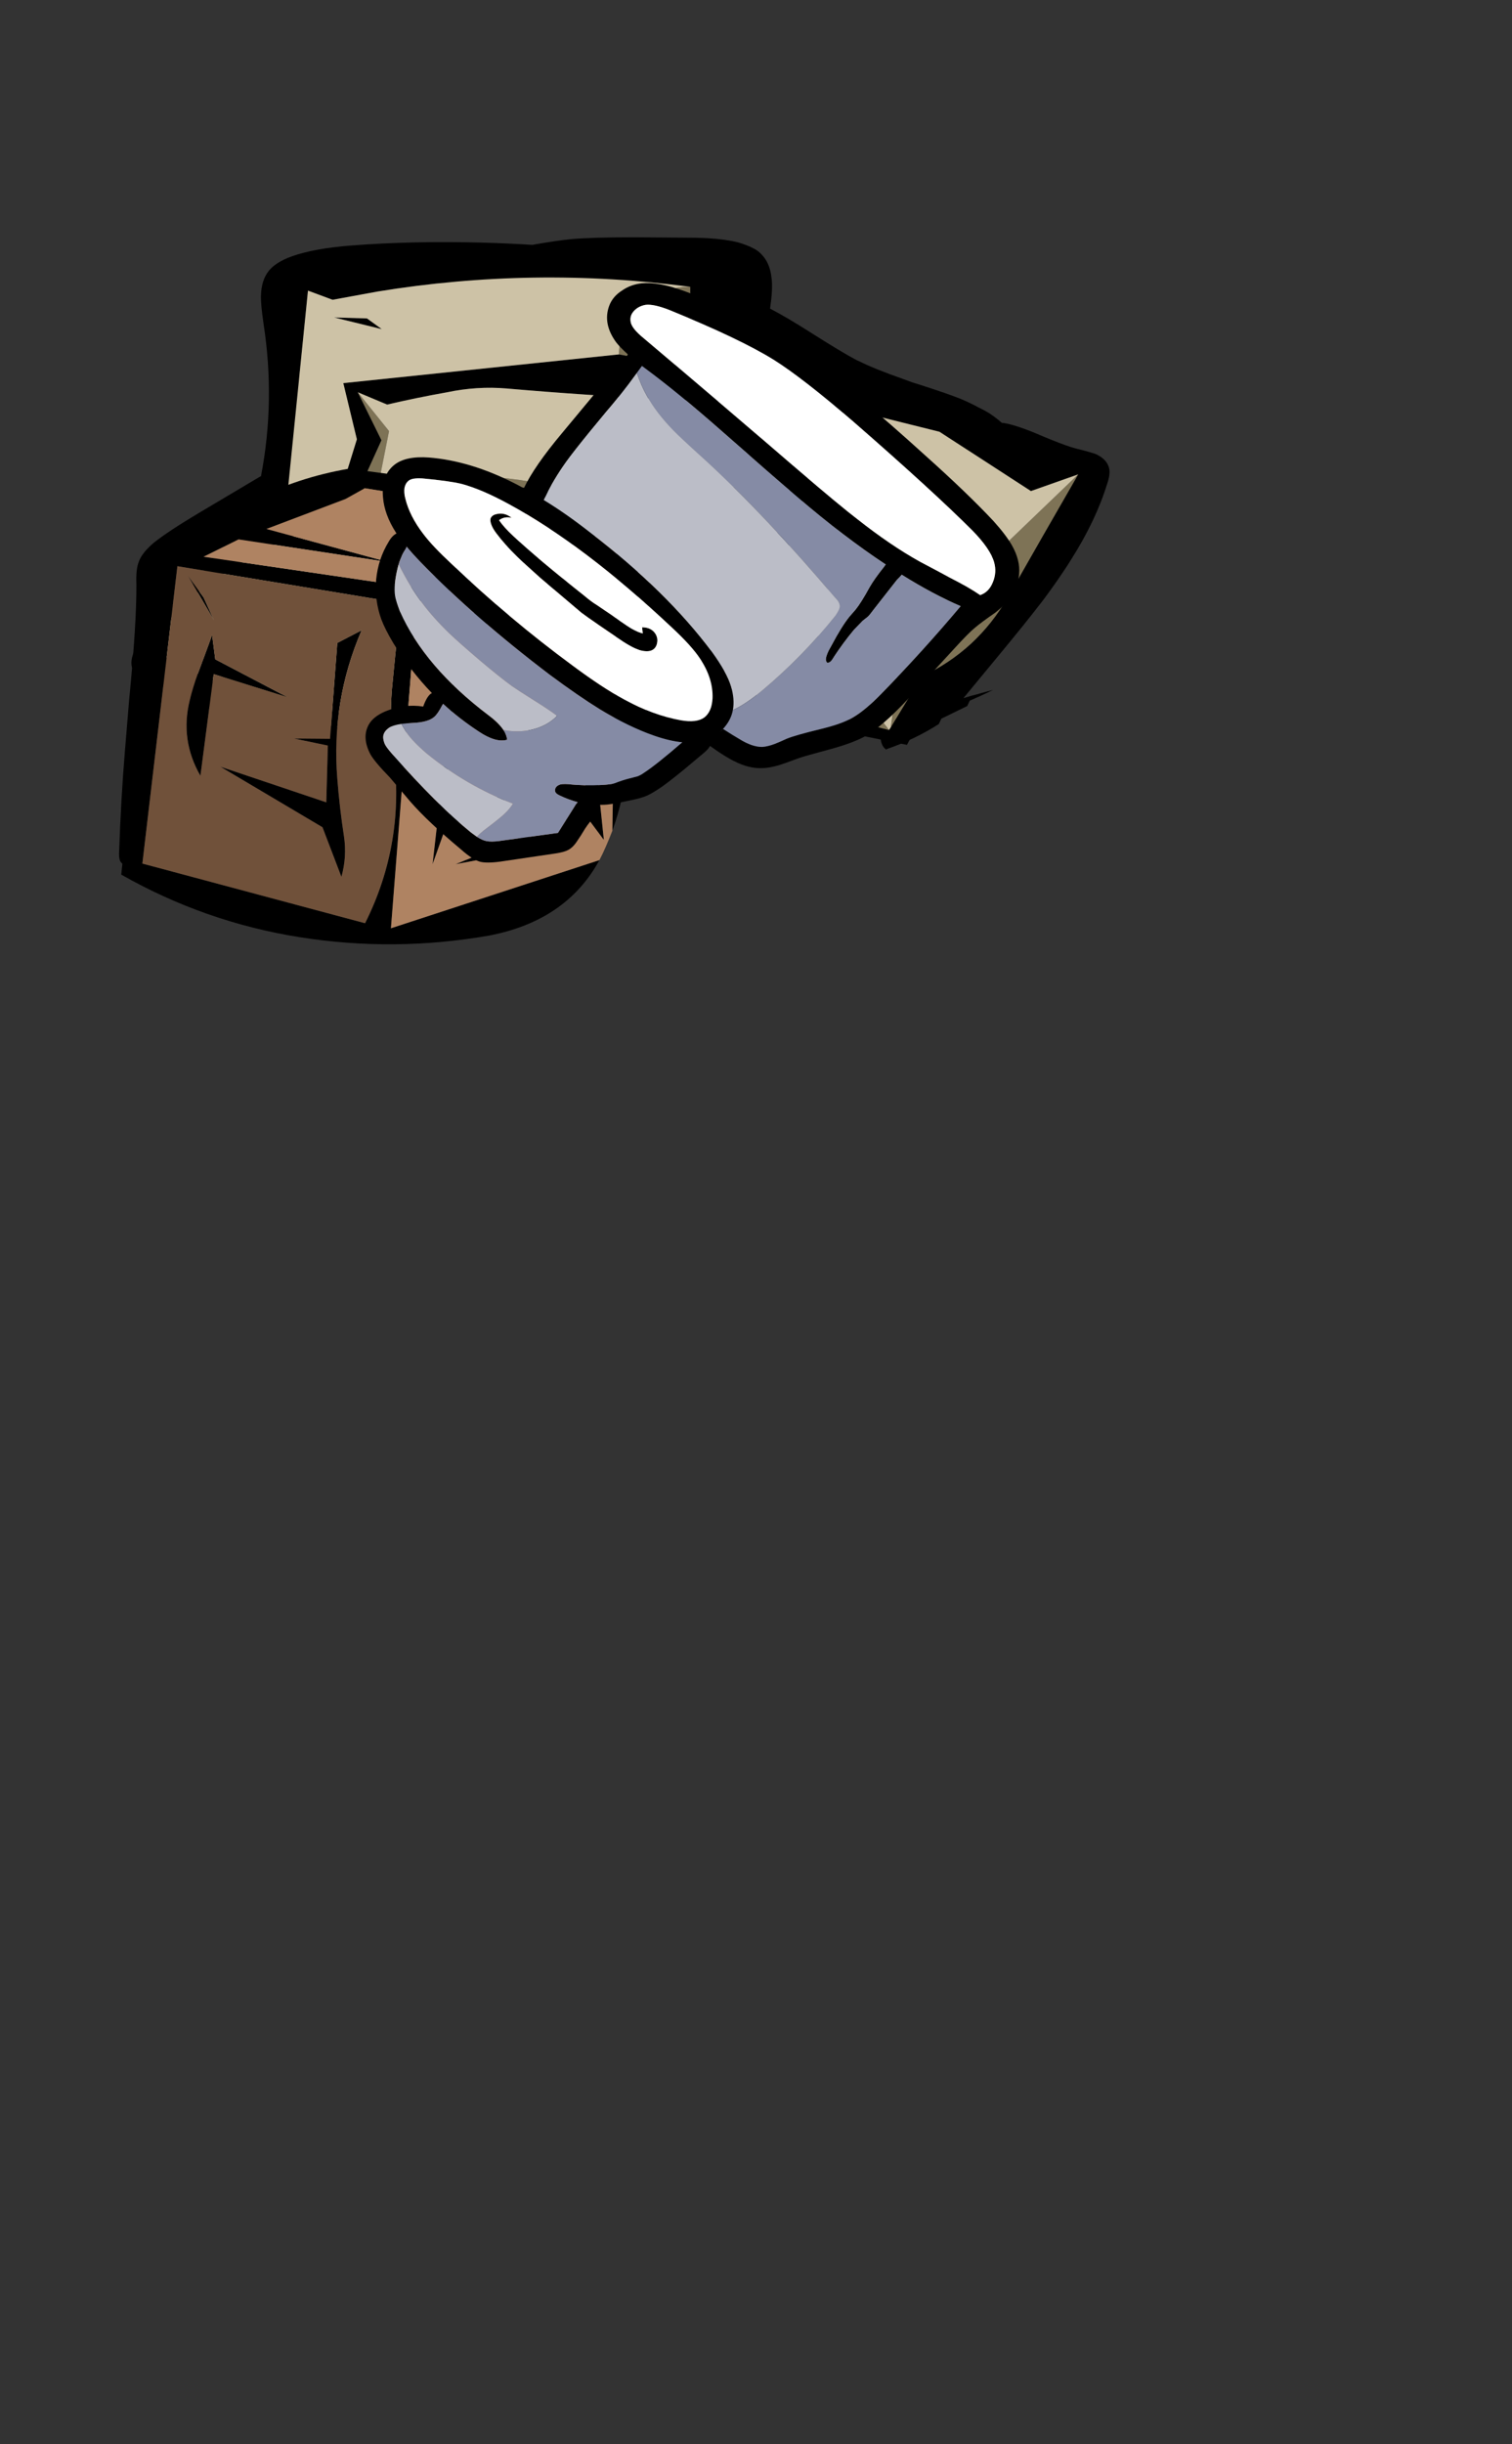 
<svg xmlns="http://www.w3.org/2000/svg" version="1.1" xmlns:xlink="http://www.w3.org/1999/xlink" preserveAspectRatio="none" x="0px" y="0px" width="325px" height="525px" viewBox="0 0 325 525">
<rect x="0" y="0" width="325" height="525" fill="#333333" stroke="none"/>
<defs>
<g id="Symbol_22_28_Layer1_0_FILL">
<path fill="#000000" stroke="none" d="
M 48.85 -155.2
Q 48.7 -155.25 48.5 -155.35 44.9 -156.9 42.8 -157.3 42.55 -157.35 42.3 -157.35 41.45 -158.1 40.35 -158.85 39.45 -159.4 38.5 -159.85 37.1 -160.6 35.65 -161.2 33.6 -162 30.2 -163.1 29.15 -163.45 28.15 -163.75 27.35 -164.05 26.65 -164.3 22.1 -165.9 19.7 -167.1 19.5 -167.2 19.25 -167.3 16.8 -168.6 11.85 -171.75 8.15 -174.1 5.55 -175.45 6 -178.55 5.8 -180.15 5.55 -183 3.7 -184.5 3.4 -184.75 3 -184.95 2 -185.5 0.45 -185.95 -1.6 -186.45 -4.25 -186.6 -5.8 -186.7 -9 -186.7
L -15.85 -186.75
Q -16.05 -186.75 -16.2 -186.75 -22.75 -186.75 -26.05 -186.45 -28.15 -186.25 -32.15 -185.55 -36.1 -185.8 -39.9 -185.9 -51.2 -186.2 -60.8 -185.45 -66.75 -185 -70.35 -183.7 -72.8 -182.8 -73.9 -181.45 -75.1 -179.95 -75.15 -177.5 -75.2 -176.2 -74.75 -173.1 -72.85 -160.85 -75.15 -148.9 -75.3 -148.85 -75.45 -148.75
L -85.05 -143.05
Q -89.75 -140.25 -92.1 -138.4 -94 -136.8 -94.5 -135.4 -95 -134.2 -94.9 -131.85 -94.85 -125.65 -96.05 -113.45
L -96.7 -105.6
Q -97.35 -97.85 -97.65 -89.05 -97.65 -88.05 -97.3 -87.7 -96.85 -87.15 -96.05 -87.5 -95.3 -87.85 -94.85 -88.55 -93.5 -90.65 -93.1 -95.3
L -90.65 -119.45
Q -90 -126.75 -90.05 -129.75 -90.05 -131.9 -89.85 -132.65 -89.35 -134.15 -87.95 -135.4 -86.45 -136.75 -83.6 -138.15 -79.8 -140.1 -79 -140.6 -78.4 -141 -76.45 -142.45 -76.4 -141.6 -75.85 -141.25 -75.05 -140.65 -74.05 -141.4 -73.2 -142 -72.65 -143.1 -72.1 -144.3 -71.6 -145.55 -70.75 -145.95 -70.45 -146.15 -69.6 -146.7 -69.4 -147.5 -69.2 -148.4 -69.95 -149.2 -70.15 -149.4 -70.35 -149.55 -69.15 -154.4 -69.05 -160.15 -68.9 -166.4 -70.35 -178 -65.8 -179.75 -59.9 -180.4 -55.75 -180.85 -49.1 -180.85 -48.3 -180.85 -47.5 -180.85 -47.75 -180.65 -48 -180.4 -46.3 -178.65 -42.1 -178.85 -41.15 -178.9 -39.9 -179 -37.3 -179.3 -33.5 -179.95 -32.25 -180.15 -31.15 -180.35 -23.7 -179.9 -16.2 -179.1 -10.35 -178.5 -4.5 -177.65 -4.8 -175.55 -2.8 -173.85 -2.1 -173.2 -1 -172.6 0.3 -171.95 0.95 -171.6 1.85 -171.15 3 -170.4 6.15 -168.4 11.2 -164.45 14.05 -162.2 16.5 -160.6 16.4 -160.2 16.6 -159.75 17.05 -158.6 19 -157.9 19.1 -157.85 19.25 -157.8 21.95 -156.7 25.5 -155.75 26 -155.6 26.65 -155.45 27.3 -155.25 28.15 -155.05 29.8 -154.65 32.2 -154.1
L 37.9 -152.8
Q 38.2 -152.75 38.5 -152.65 43.25 -151.65 46.25 -150.65 47.8 -150.1 48.85 -149.75 50.6 -149.15 50.9 -149.1 52.2 -148.75 53.3 -148.65 54.6 -148.55 55.7 -148.75 54.6 -146.6 53.3 -144.35 51.35 -141 48.85 -137.35 48.2 -136.4 47.5 -135.45 44.5 -131.25 38.5 -123.6 38.25 -123.25 38 -122.95
L 35.25 -119.45
Q 32.3 -115.8 30.4 -113.15 29.95 -112.45 29.55 -111.85 28.85 -111.7 28.15 -111.45 27.95 -111.4 27.7 -111.35 27.15 -111.2 26.65 -111 23.65 -109.9 23.2 -108.1 22.95 -107.3 23.25 -106.55 23.45 -105.95 23.95 -105.6 24 -105.65 24.1 -105.7 28.55 -107.25 32.3 -109.65
L 32.7 -110.5 36.8 -112.5 37.2 -113.35
Q 38.95 -114.1 40.9 -115.05 39.85 -114.8 38.5 -114.4 37.45 -114.15 36.2 -113.75
L 41.9 -120.65
Q 46.05 -125.65 48.85 -129.3 50.6 -131.65 51.8 -133.45 52.6 -134.6 53.3 -135.75 57.2 -141.9 59 -147.75 59.5 -149.2 59.3 -150.15 58.95 -151.6 57.2 -152.4 56.6 -152.65 54.2 -153.25 53.8 -153.35 53.3 -153.5 51.6 -154.05 48.85 -155.2 Z"/>
</g>

<g id="barren_prop_18_Layer1_0_FILL">
<path fill="#000000" stroke="none" d="
M 176.95 325.25
Q 178.1 323.8 178.1 321.75 176.55 321.75 175.4 323.2 174.3 324.7 174.3 326.75 175.85 326.75 176.95 325.25
M 110.3 305.3
L 103.35 303.7 114.75 308.45 110.3 305.3
M 123.5 304.15
L 127.7 304.4
Q 118.2 299.4 107.45 300.5 104.05 300.95 100.65 301.4
L 123.5 304.15
M 115.65 333.95
L 119.5 336.05
Q 119.4 335.55 119.25 335.1 118.35 332.25 115.65 333.95
M 92.05 292.95
L 88.3 285.35 92.95 287.3
Q 97.65 286.2 102.45 285.35 107.2 284.35 111.9 284.75 136.55 286.9 161.45 287.15
L 157.1 292.9
Q 157.7 296.85 156.8 300.75 150.2 328.3 125 341.1
L 123 346.4 116.85 345.1 119.6 348.05 127.45 349.25 128.3 343.6 142.5 334.55 175.35 341.2
Q 176.3 339.3 177.65 337.85 184.35 330.85 189.7 323.05 198.1 310.8 205.05 297.7
L 180.5 291.6 195 301 202.5 298.35
Q 196.9 308.05 191.35 317.8 186.5 326.25 177.65 330.4
L 172.8 338.4 172.5 338.85 144.95 331.6
Q 145.65 330.6 146.35 329.55 157.05 314.35 160.15 296.05
L 163.75 293.1 165.25 288.45 169.25 288.8 143.35 282.4 145.1 266.45
Q 110.4 263.1 75.75 268.25 76.2 280.15 76.4 292.05 76.45 294.7 75.2 297 68.1 310.3 57.3 320.75 51.75 326.05 52.5 328.95 53.2 329.3 53.95 329.7 80.9 345.1 111.9 344.05
L 75.2 336.3 54.8 325.7
Q 55.45 324.8 56.15 323.95 66.85 311.2 82.75 306.6
L 96.05 303.35 88.65 300.45 92.05 292.95
M 84.3 270.7
Q 87.85 270.05 91.4 269.4 116.15 265.35 141 268.65
L 140.95 281.45 129.7 279.35 86 283.9 88.15 292.8 85.5 301.35 77.1 301.9 80.4 269.25 84.3 270.7
M 92.1 275.35
L 89.75 273.65 84.55 273.5 92.1 275.35 Z"/>

<path fill="#7E7356" stroke="none" d="
M 174.3 326.75
L 172.8 338.4 177.65 330.4
Q 186.5 326.25 191.35 317.8 196.9 308.05 202.5 298.35
L 178.1 321.75
Q 178.1 323.8 176.95 325.25 175.85 326.75 174.3 326.75
M 146.35 329.55
Q 145.65 330.6 144.95 331.6
L 172.5 338.85 160.6 323
Q 163.25 316.9 163.75 310.2 164.25 303.55 170.1 300.5
L 171.1 296.65 160.15 296.05
Q 157.05 314.35 146.35 329.55
M 157.1 292.9
L 161.45 287.15
Q 157.9 288.05 154.9 290.15 151.1 292.9 149.4 297.4 148.65 299.5 147.45 301 147.25 301.3 146.95 301.55
L 131.4 306.6 142.4 311.7 132.7 316.4
Q 133.05 316.8 133.25 317.3 135.8 323.2 131 328.65 126.9 333.3 122.9 337.95 122.1 338.95 121.45 340.05
L 123 345.3 113.3 340.7
Q 107.7 341.9 102.05 340.7 82 336.4 63.15 327.85
L 75.2 336.3 111.9 344.05 116.85 345.1 123 346.4 125 341.1
Q 150.2 328.3 156.8 300.75 157.7 296.85 157.1 292.9
M 141 268.65
Q 136.35 268.65 133 271.75 129.7 274.9 129.7 279.35
L 140.95 281.45 141 268.65
M 88.3 285.35
L 92.05 292.95 88.65 300.45 96.05 303.35 82.75 306.6 117.75 309.45 110.3 305.3 114.75 308.45 103.35 303.7 123.5 304.15 100.65 301.4
Q 104.05 300.95 107.45 300.5 118.2 299.4 127.7 304.4
L 128.2 304.45
Q 125.85 301.6 121.4 300.65 106.7 297.15 91.7 299.3
L 93.25 291.5 88.3 285.35 Z"/>

<path fill="#CDC2A6" stroke="none" d="
M 165.25 288.45
L 163.75 293.1 160.15 296.05 171.1 296.65 170.1 300.5
Q 164.25 303.55 163.75 310.2 163.25 316.9 160.6 323
L 172.5 338.85 172.8 338.4 174.3 326.75
Q 174.3 324.7 175.4 323.2 176.55 321.75 178.1 321.75
L 202.5 298.35 195 301 180.5 291.6 169.25 288.8 165.25 288.45
M 88.3 285.35
L 93.25 291.5 91.7 299.3
Q 106.7 297.15 121.4 300.65 125.85 301.6 128.2 304.45
L 127.7 304.4 123.5 304.15 103.35 303.7 110.3 305.3 117.75 309.45 82.75 306.6
Q 66.85 311.2 56.15 323.95 55.45 324.8 54.8 325.7
L 75.2 336.3 63.15 327.85
Q 82 336.4 102.05 340.7 107.7 341.9 113.3 340.7
L 123 345.3 121.45 340.05
Q 122.1 338.95 122.9 337.95 126.9 333.3 131 328.65 135.8 323.2 133.25 317.3 133.05 316.8 132.7 316.4
L 142.4 311.7 131.4 306.6 146.95 301.55
Q 147.25 301.3 147.45 301 148.65 299.5 149.4 297.4 151.1 292.9 154.9 290.15 157.9 288.05 161.45 287.15 136.55 286.9 111.9 284.75 107.2 284.35 102.45 285.35 97.65 286.2 92.95 287.3
L 88.3 285.35
M 119.5 336.05
L 115.65 333.95
Q 118.35 332.25 119.25 335.1 119.4 335.55 119.5 336.05
M 91.4 269.4
Q 87.85 270.05 84.3 270.7
L 80.4 269.25 77.1 301.9 85.5 301.35 88.15 292.8 86 283.9 129.7 279.35
Q 129.7 274.9 133 271.75 136.35 268.65 141 268.65 116.15 265.35 91.4 269.4
M 89.75 273.65
L 92.1 275.35 84.55 273.5 89.75 273.65 Z"/>
</g>

<g id="barren_prop_17_Layer1_0_FILL">
<path fill="#000000" stroke="none" d="
M 83 277.1
L 114.8 288.85 118.85 340.4 85.8 329.6
Q 91.031 339.197 103.25 341.55 118.35 344.2 133.4 341.8 148.4 339.4 161.6 331.9
L 156.7 285.25
Q 155.1 283.55 153.45 281.95 141.8 270.4 125.5 267.6
L 79.85 273.7
Q 79.1 294.3 81.4 314.7 81.995 320.053 83.75 324.95
L 83 277.1
M 115.75 286.35
L 90.75 275.85 123 270.7 126.05 272.4 138.6 277.15 119.25 282.4 143 278.8 148.55 281.55 115.75 286.35
M 117.25 288.9
L 152.7 283.05 158.25 330.15 122.95 339.6
Q 116.55 326.85 118.45 312.45 119.2 306.85 118.55 301.1 118.35 299.05 118.15 297 117.7 292.95 117.25 288.9
M 149.05 316.25
Q 152.3 310.6 150.75 304.3 150.2 302.1 149.45 300.05 148.9 298.55 148.35 297.1 147.75 295.5 147.2 293.95
L 146.7 297.8 135.25 303.8 146.95 300.15 149.05 316.25
M 151 284.6
L 148.55 288 146.9 291.6 151 284.6
M 127.35 295.2
L 123.5 293.2
Q 128.35 304.45 127.35 316.7 127 321.25 126.3 325.8 125.8 329.05 126.7 332.25
L 129.7 324.4 145.9 314.8 129.1 320.45 128.85 311.45 134.2 310.35 128.5 310.4 127.35 295.2
M 110.2 324.5
L 112.25 330.25 108.45 296.85 110.4 322.6 92.95 316.35 110.2 324.5
M 104.6 329.5
L 108.6 330.25 89.3 322.4 104.6 329.5
M 89.45 304.95
L 87.1 307.2 85.1 326.4 87.75 322.85 88.55 308.3 99.15 310.15 89.45 304.95
M 100.8 291.35
L 108.85 293.7 113.5 289.15 108.35 291.45 86.5 282.95 100.8 291.35 Z"/>

<path fill="#70513A" stroke="none" d="
M 152.7 283.05
L 117.25 288.9
Q 117.7 292.95 118.15 297 118.35 299.05 118.55 301.1 119.2 306.85 118.45 312.45 116.55 326.85 122.95 339.6
L 158.25 330.15 152.7 283.05
M 123.5 293.2
L 127.35 295.2 128.5 310.4 134.2 310.35 128.85 311.45 129.1 320.45 145.9 314.8 129.7 324.4 126.7 332.25
Q 125.8 329.05 126.3 325.8 127 321.25 127.35 316.7 128.35 304.45 123.5 293.2
M 148.55 288
L 151 284.6 146.9 291.6 148.55 288
M 150.75 304.3
Q 152.3 310.6 149.05 316.25
L 146.95 300.15 135.25 303.8 146.7 297.8 147.2 293.95
Q 147.75 295.5 148.35 297.1 148.9 298.55 149.45 300.05 150.2 302.1 150.75 304.3 Z"/>

<path fill="#AF8362" stroke="none" d="
M 90.75 275.85
L 115.75 286.35 148.55 281.55 143 278.8 119.25 282.4 138.6 277.15 126.05 272.4 123 270.7 90.75 275.85
M 114.8 288.85
L 83 277.1 83.75 324.95
Q 84.252 326.248 84.8 327.5 85.27 328.587 85.8 329.6
L 118.85 340.4 114.8 288.85
M 108.85 293.7
L 100.8 291.35 86.5 282.95 108.35 291.45 113.5 289.15 108.85 293.7
M 87.1 307.2
L 89.45 304.95 99.15 310.15 88.55 308.3 87.75 322.85 85.1 326.4 87.1 307.2
M 108.6 330.25
L 104.6 329.5 89.3 322.4 108.6 330.25
M 112.25 330.25
L 110.2 324.5 92.95 316.35 110.4 322.6 108.45 296.85 112.25 330.25 Z"/>
</g>

<g id="Symbol_26_0_Layer0_0_FILL">
<path fill="#000000" stroke="none" d="
M -36.55 -18.7
Q -39.2 -15.55 -39.85 -13.1 -40.3 -11.4 -39.9 -9.8 -39.55 -8.05 -38.35 -7 -36.05 -5 -32.5 -6 -31.55 -6.3 -30.1 -7.05 -29.8 -6.7 -29.65 -6.45 -29.1 -5.6 -28.75 -4.75 -27.6 -2.5 -25.6 0.95
L -22.1 7.1
Q -18.75 13.05 -16.05 15.85 -16.7 16.4 -17.3 16.95 -23.1 22.25 -25.9 28.2 -27.45 31.55 -26.75 33.75 -25.9 36.35 -22.55 37.25 -19.95 38 -16.65 37.3 -16.55 37.3 -16.45 37.25 -16.4 38 -15.65 38.9 -13.7 41.4 -10.75 42.85 -7.8 44.25 -4.6 44.3 -2.9 44.3 -0.4 43.85 4.637 42.869 9.2 40.9 9.2 40.95 9.2 41.05 9.4 41.85 10.7 42.95 9.2 45.6 9.3 48.85 9.4 50.95 10.35 52.05 11.85 53.8 14.8 53.45 16.15 53.25 19.35 51.85
L 24.1 50.15
Q 28.1 48.65 34 45.3 36.1 44.2 36.85 43.2 37.5 42.3 38 40.1
L 39.85 31.55
Q 40.15 30.15 40.05 29.45 39.95 28.55 39.15 27.5 38.75 26.9 37.8 25.7 37.5 25.3 36.95 24.4 36.45 23.6 35.9 23.25 35.439 22.904 34.85 22.85 35.25 22 35.5 21.1 35.8 20 36.25 16.85 36.4 15.9 36.4 14.95 36.4 14.25 36.1 12.85 35.85 11.5 34.6 7.8
L 33.25 3.95
Q 32.95 3.05 32.55 2.6 32.55 2.55 32.6 2.55 35 0.95 36.2 -0.2 38.05 -1.9 38.7 -3.8 39.15 -5 39.25 -6.75 39.3 -7.8 39.3 -9.85 39.3 -10.6 39.75 -15.25 40.05 -18.55 39.8 -20.65 39.35 -24 36.45 -29.75
L 31.7 -39.15
Q 30.2 -42.1 29.8 -43.3 29.35 -44.55 28.7 -47.15 27.35 -51.45 24.3 -52.85 22.35 -53.8 19.7 -53.4 17.8 -53.1 15 -52 9.45 -49.7 1.5 -45.55 -11.75 -38.75 -19 -33.95 -29.8 -26.75 -36.55 -18.7
M -36.45 -12.45
Q -36.15 -13.7 -34.35 -15.7 -26.15 -24.55 -21.15 -28.4 -16.8 -31.7 -7.55 -36.75 7.2 -44.7 15.25 -48.35 19 -50 21.2 -49.8 22.8 -49.65 24 -48.55 25.3 -47.4 25.25 -45.9 23.45 -44.65 21.05 -42.45 19.65 -41.25 16.95 -38.85 12.9 -35.4 7.1 -31.9 4.15 -30.05 -3.4 -25.9 -16.15 -18.95 -32.15 -10 -33.95 -9.05 -34.85 -9.3 -35.8 -9.5 -36.25 -10.5 -36.65 -11.4 -36.45 -12.45
M -26.85 -7.35
L -27.6 -8.5
Q -27.329 -8.671 -27.05 -8.85 -21.75 -12.3 -13.4 -16.75 -4.1 -21.7 0.5 -24.25 9.05 -28.95 15.45 -33.6 15.55 -33.4 15.7 -33.2 16.95 -31.1 17.9 -29.95 19.75 -27.8 20.45 -26.6
L 21.15 -25.3
Q 22.15 -23.6 24.45 -21 25.15 -20.15 25.6 -19.8 26.3 -19.2 26.75 -19.45 26.95 -19.9 26.4 -20.55 24.65 -22.95 23.35 -25.25
L 22.5 -27.05
Q 22.4 -27.35 22.2 -28 22.1 -28.3 21.45 -29.3
L 18.35 -34.4
Q 18.25 -34.6 18.05 -35.05 17.95 -35.25 17.85 -35.4 22.45 -38.9 25.8 -42.4 30.4 -34.2 34.35 -25.75 35.95 -22.35 36.3 -20.15 36.65 -18.15 36.2 -14.7 35.7 -10.6 35.75 -9.2 35.85 -7.8 35.85 -7.1 35.85 -5.95 35.6 -5.1 35.05 -3.6 33.15 -2.15 32.3 -1.45 30.75 -0.3 30.887 -0.025 31 0.3 30.704 -0.486 30.2 -1.2 29.5 -2.2 28.5 -2.8 27 -3.7 24.85 -3.85 22.6 -4 18.75 -2.95 7.15 0.4 -5.75 8.45 -9.95 11 -13.2 13.55 -13.45 13.3 -13.7 13 -15.65 11 -17.6 8.1 -18.7 6.45 -20.85 2.75
L -22.8 -0.65
Q -24.05 -2.95 -25.65 -5.5
L -26.85 -7.35
M 19.05 -0.8
Q 22.7 -1.65 25.6 -0.45 27.55 0.4 28 1.85 28.4 3.3 27.1 5.5 24.85 9.3 20.85 12.75 17.85 15.35 12.95 18.5 2.5 25.3 -8.9 30.8 -12.5 32.6 -14.85 33.3 -18.3 34.35 -21.15 34 -23.15 33.8 -23.6 32.55 -23.85 31.85 -23.2 30.4 -21.25 26.4 -20.15 24.8 -18.25 22.15 -14.6 19 -4.35 10.1 12.85 1.65 16.65 -0.25 19.05 -0.8
M 32.85 13.95
Q 33 14.5 33 15.05
L 32.85 16.45
Q 32.75 17.25 32.75 18.9 32.7 19.5 32.3 20.8 31.45 23.5 30.3 25.75 29.85 26.75 29.9 27.15 29.9 27.55 30.15 27.85 30.45 28.15 30.8 28.1 31.1 28.05 31.5 27.65 32.6 26.6 33.5 25.35 33.65 25.7 33.95 26.05
L 36.95 30 34.9 39.05
Q 34.6 40.4 34.15 41.1 33.85 41.6 33 42.25 32.55 42.55 32 42.9 26.1 46.35 16 50.2 14.55 50.75 14 50.75 13.1 50.75 12.65 50.4 12.1 50 11.9 49.05 11.8 48.35 12.05 47.15 12.25 46.35 12.55 45.4 13.3 43.1 12.85 41.9 12.6 41.2 11.6 40.1 11.5 39.95 11.4 39.85 14.55 38.25 17.5 36.1 20.15 34.2 20.3 32.35 19.55 32.15 18.65 32.35 17.35 32.65 15.7 33.7 4.9 40.55 -4.75 41.1 -6.65 41.1 -7.3 40.95 -8.95 40.6 -11.3 39 -12.1 38.45 -12.6 37.95 -13 37.6 -13.25 37.3
L -13.25 37.25
Q -13.3 37.2 -13.35 37.2 -13.35 37.15 -13.4 37.1 -13.65 36.75 -13.9 36.5 -13.996 36.529 -14.1 36.55 -12.633 36.049 -10.9 35.3 0.25 30.45 13.05 22.4 17.85 19.3 20.95 16.9 25.1 13.65 27.95 10.25 29.6 8.25 30.45 6.5 32.35 11.65 32.85 13.95
M 11.25 10.35
Q 13.45 8.85 14.4 7.7 15.2 6.6 15.1 5.8 15 5.15 14.4 4.75 13.8 4.35 13.1 4.4 11.75 4.55 11.15 6.05
L 12.1 6.3
Q 11.4 7.3 10.05 8.25 9.3 8.8 7.7 9.85
L 5.3 11.55
Q 4.55 12.15 3.2 12.9 -4.85 17.75 -9.5 20.05 -11.4 21 -12.7 21.3 -13 20.3 -12.35 19.3 -13.6 20.05 -13.75 21.35 -13.85 21.95 -13.55 22.35 -13.25 22.7 -12.45 22.7 -11.8 22.7 -10.95 22.45 -8.85 21.85 -6.3 20.65 -5 20.05 -1.85 18.4
L 5.6 14.25
Q 6.25 13.85 8.55 12.25
L 11.25 10.35 Z"/>

<path fill="#BBBDC7" stroke="none" d="
M 12.95 47
Q 12.5 47.1 12.05 47.15 11.8 48.35 11.9 49.05 12.1 50 12.65 50.4 13.1 50.75 14 50.75 14.55 50.75 16 50.2 26.1 46.35 32 42.9 32.55 42.55 33 42.25 32.7 41.65 32.45 40.9 31.85 38.85 31.5 37.85 30.9 36.05 30.1 35.05 24.85 40.95 17.85 45.05 14.75 46.75 12.95 47
M 15.7 33.7
Q 17.35 32.65 18.65 32.35 19.8 30.5 20.15 28.35 20.55 25.75 19.55 23.6 18.2 24.45 16.05 26.1 13.55 28 12.6 28.65 10.55 30 7.05 31.95 3.35 34 1.3 35 -2 36.55 -4.8 37.35 -7.8 38.25 -11.75 38.65 -12.25 38.25 -12.6 37.95 -12.1 38.45 -11.3 39 -8.95 40.6 -7.3 40.95 -6.65 41.1 -4.75 41.1 4.9 40.55 15.7 33.7
M -23 -7.55
Q -24.55 -7.3 -26.85 -7.35
L -25.65 -5.5
Q -24.05 -2.95 -22.8 -0.65
L -20.85 2.75
Q -18.7 6.45 -17.6 8.1 -15.65 11 -13.7 13 -13.45 13.3 -13.2 13.55 -9.95 11 -5.75 8.45 7.15 0.4 18.75 -2.95 22.6 -4 24.85 -3.85 27 -3.7 28.5 -2.8 28.35 -5 27.25 -8.2 24.45 -16.15 20.2 -23.3 19.5 -24.3 19.05 -24.45 18.45 -24.65 17.6 -24.25 1.65 -18.55 -9.95 -12.7 -14.8 -10.2 -16.3 -9.55 -19.95 -7.95 -23 -7.55 Z"/>

<path fill="#858BA5" stroke="none" d="
M 33 15.05
Q 33 14.5 32.85 13.95 32.35 11.65 30.45 6.5 29.6 8.25 27.95 10.25 25.1 13.65 20.95 16.9 17.85 19.3 13.05 22.4 0.25 30.45 -10.9 35.3 -12.633 36.049 -14.1 36.55 -13.996 36.529 -13.9 36.5 -13.65 36.75 -13.4 37.1 -13.35 37.15 -13.35 37.2 -13.3 37.2 -13.25 37.25
L -13.25 37.3
Q -13 37.6 -12.6 37.95 -12.25 38.25 -11.75 38.65 -7.8 38.25 -4.8 37.35 -2 36.55 1.3 35 3.35 34 7.05 31.95 10.55 30 12.6 28.65 13.55 28 16.05 26.1 18.2 24.45 19.55 23.6 20.55 25.75 20.15 28.35 19.8 30.5 18.65 32.35 19.55 32.15 20.3 32.35 20.15 34.2 17.5 36.1 14.55 38.25 11.4 39.85 11.5 39.95 11.6 40.1 12.6 41.2 12.85 41.9 13.3 43.1 12.55 45.4 12.25 46.35 12.05 47.15 12.5 47.1 12.95 47 14.75 46.75 17.85 45.05 24.85 40.95 30.1 35.05 30.9 36.05 31.5 37.85 31.85 38.85 32.45 40.9 32.7 41.65 33 42.25 33.85 41.6 34.15 41.1 34.6 40.4 34.9 39.05
L 36.95 30 33.95 26.05
Q 33.65 25.7 33.5 25.35 32.6 26.6 31.5 27.65 31.1 28.05 30.8 28.1 30.45 28.15 30.15 27.85 29.9 27.55 29.9 27.15 29.85 26.75 30.3 25.75 31.45 23.5 32.3 20.8 32.7 19.5 32.75 18.9 32.75 17.25 32.85 16.45
L 33 15.05
M -27.6 -8.5
L -26.85 -7.35
Q -24.55 -7.3 -23 -7.55 -19.95 -7.95 -16.3 -9.55 -14.8 -10.2 -9.95 -12.7 1.65 -18.55 17.6 -24.25 18.45 -24.65 19.05 -24.45 19.5 -24.3 20.2 -23.3 24.45 -16.15 27.25 -8.2 28.35 -5 28.5 -2.8 29.5 -2.2 30.2 -1.2 30.704 -0.486 31 0.3 30.887 -0.025 30.75 -0.3 32.3 -1.45 33.15 -2.15 35.05 -3.6 35.6 -5.1 35.85 -5.95 35.85 -7.1 35.85 -7.8 35.75 -9.2 35.7 -10.6 36.2 -14.7 36.65 -18.15 36.3 -20.15 35.95 -22.35 34.35 -25.75 30.4 -34.2 25.8 -42.4 22.45 -38.9 17.85 -35.4 17.95 -35.25 18.05 -35.05 18.25 -34.6 18.35 -34.4
L 21.45 -29.3
Q 22.1 -28.3 22.2 -28 22.4 -27.35 22.5 -27.05
L 23.35 -25.25
Q 24.65 -22.95 26.4 -20.55 26.95 -19.9 26.75 -19.45 26.3 -19.2 25.6 -19.8 25.15 -20.15 24.45 -21 22.15 -23.6 21.15 -25.3
L 20.45 -26.6
Q 19.75 -27.8 17.9 -29.95 16.95 -31.1 15.7 -33.2 15.55 -33.4 15.45 -33.6 9.05 -28.95 0.5 -24.25 -4.1 -21.7 -13.4 -16.75 -21.75 -12.3 -27.05 -8.85 -27.329 -8.671 -27.6 -8.5 Z"/>

<path fill="#FFFFFF" stroke="none" d="
M 25.6 -0.45
Q 22.7 -1.65 19.05 -0.8 16.65 -0.25 12.85 1.65 -4.35 10.1 -14.6 19 -18.25 22.15 -20.15 24.8 -21.25 26.4 -23.2 30.4 -23.85 31.85 -23.6 32.55 -23.15 33.8 -21.15 34 -18.3 34.35 -14.85 33.3 -12.5 32.6 -8.9 30.8 2.5 25.3 12.95 18.5 17.85 15.35 20.85 12.75 24.85 9.3 27.1 5.5 28.4 3.3 28 1.85 27.55 0.4 25.6 -0.45
M 14.4 7.7
Q 13.45 8.85 11.25 10.35
L 8.55 12.25
Q 6.25 13.85 5.6 14.25
L -1.85 18.4
Q -5 20.05 -6.3 20.65 -8.85 21.85 -10.95 22.45 -11.8 22.7 -12.45 22.7 -13.25 22.7 -13.55 22.35 -13.85 21.95 -13.75 21.35 -13.6 20.05 -12.35 19.3 -13 20.3 -12.7 21.3 -11.4 21 -9.5 20.05 -4.85 17.75 3.2 12.9 4.55 12.15 5.3 11.55
L 7.7 9.85
Q 9.3 8.8 10.05 8.25 11.4 7.3 12.1 6.3
L 11.15 6.05
Q 11.75 4.55 13.1 4.4 13.8 4.35 14.4 4.75 15 5.15 15.1 5.8 15.2 6.6 14.4 7.7
M -34.35 -15.7
Q -36.15 -13.7 -36.45 -12.45 -36.65 -11.4 -36.25 -10.5 -35.8 -9.5 -34.85 -9.3 -33.95 -9.05 -32.15 -10 -16.15 -18.95 -3.4 -25.9 4.15 -30.05 7.1 -31.9 12.9 -35.4 16.95 -38.85 19.65 -41.25 21.05 -42.45 23.45 -44.65 25.25 -45.9 25.3 -47.4 24 -48.55 22.8 -49.65 21.2 -49.8 19 -50 15.25 -48.35 7.2 -44.7 -7.55 -36.75 -16.8 -31.7 -21.15 -28.4 -26.15 -24.55 -34.35 -15.7 Z"/>
</g>
</defs>

<g transform="matrix( 1.356, 0, 0, 1.356, 158,304.2) ">
<g transform="matrix( 1, 0, 0, 1, 0,0) ">
<use xlink:href="#Symbol_22_28_Layer1_0_FILL"/>
</g>

<g transform="matrix( 1, 0, 0, 1, -148.1,-447.55) ">
<g transform="matrix( 1, 0, 0, 1, 0,0) ">
<use xlink:href="#barren_prop_18_Layer1_0_FILL"/>
</g>
</g>

<g transform="matrix( -1, 0, 0, 1, 64.3,-417.7) ">
<g transform="matrix( 1, 0, 0, 1, 0,0) ">
<use xlink:href="#barren_prop_17_Layer1_0_FILL"/>
</g>
</g>

<g transform="matrix( 0.352, 0.936, -0.936, 0.352, -13,-137.55) ">
<g transform="matrix( 1, 0, 0, 1, 0,0) ">
<use xlink:href="#Symbol_26_0_Layer0_0_FILL"/>
</g>
</g>
</g>
</svg>
